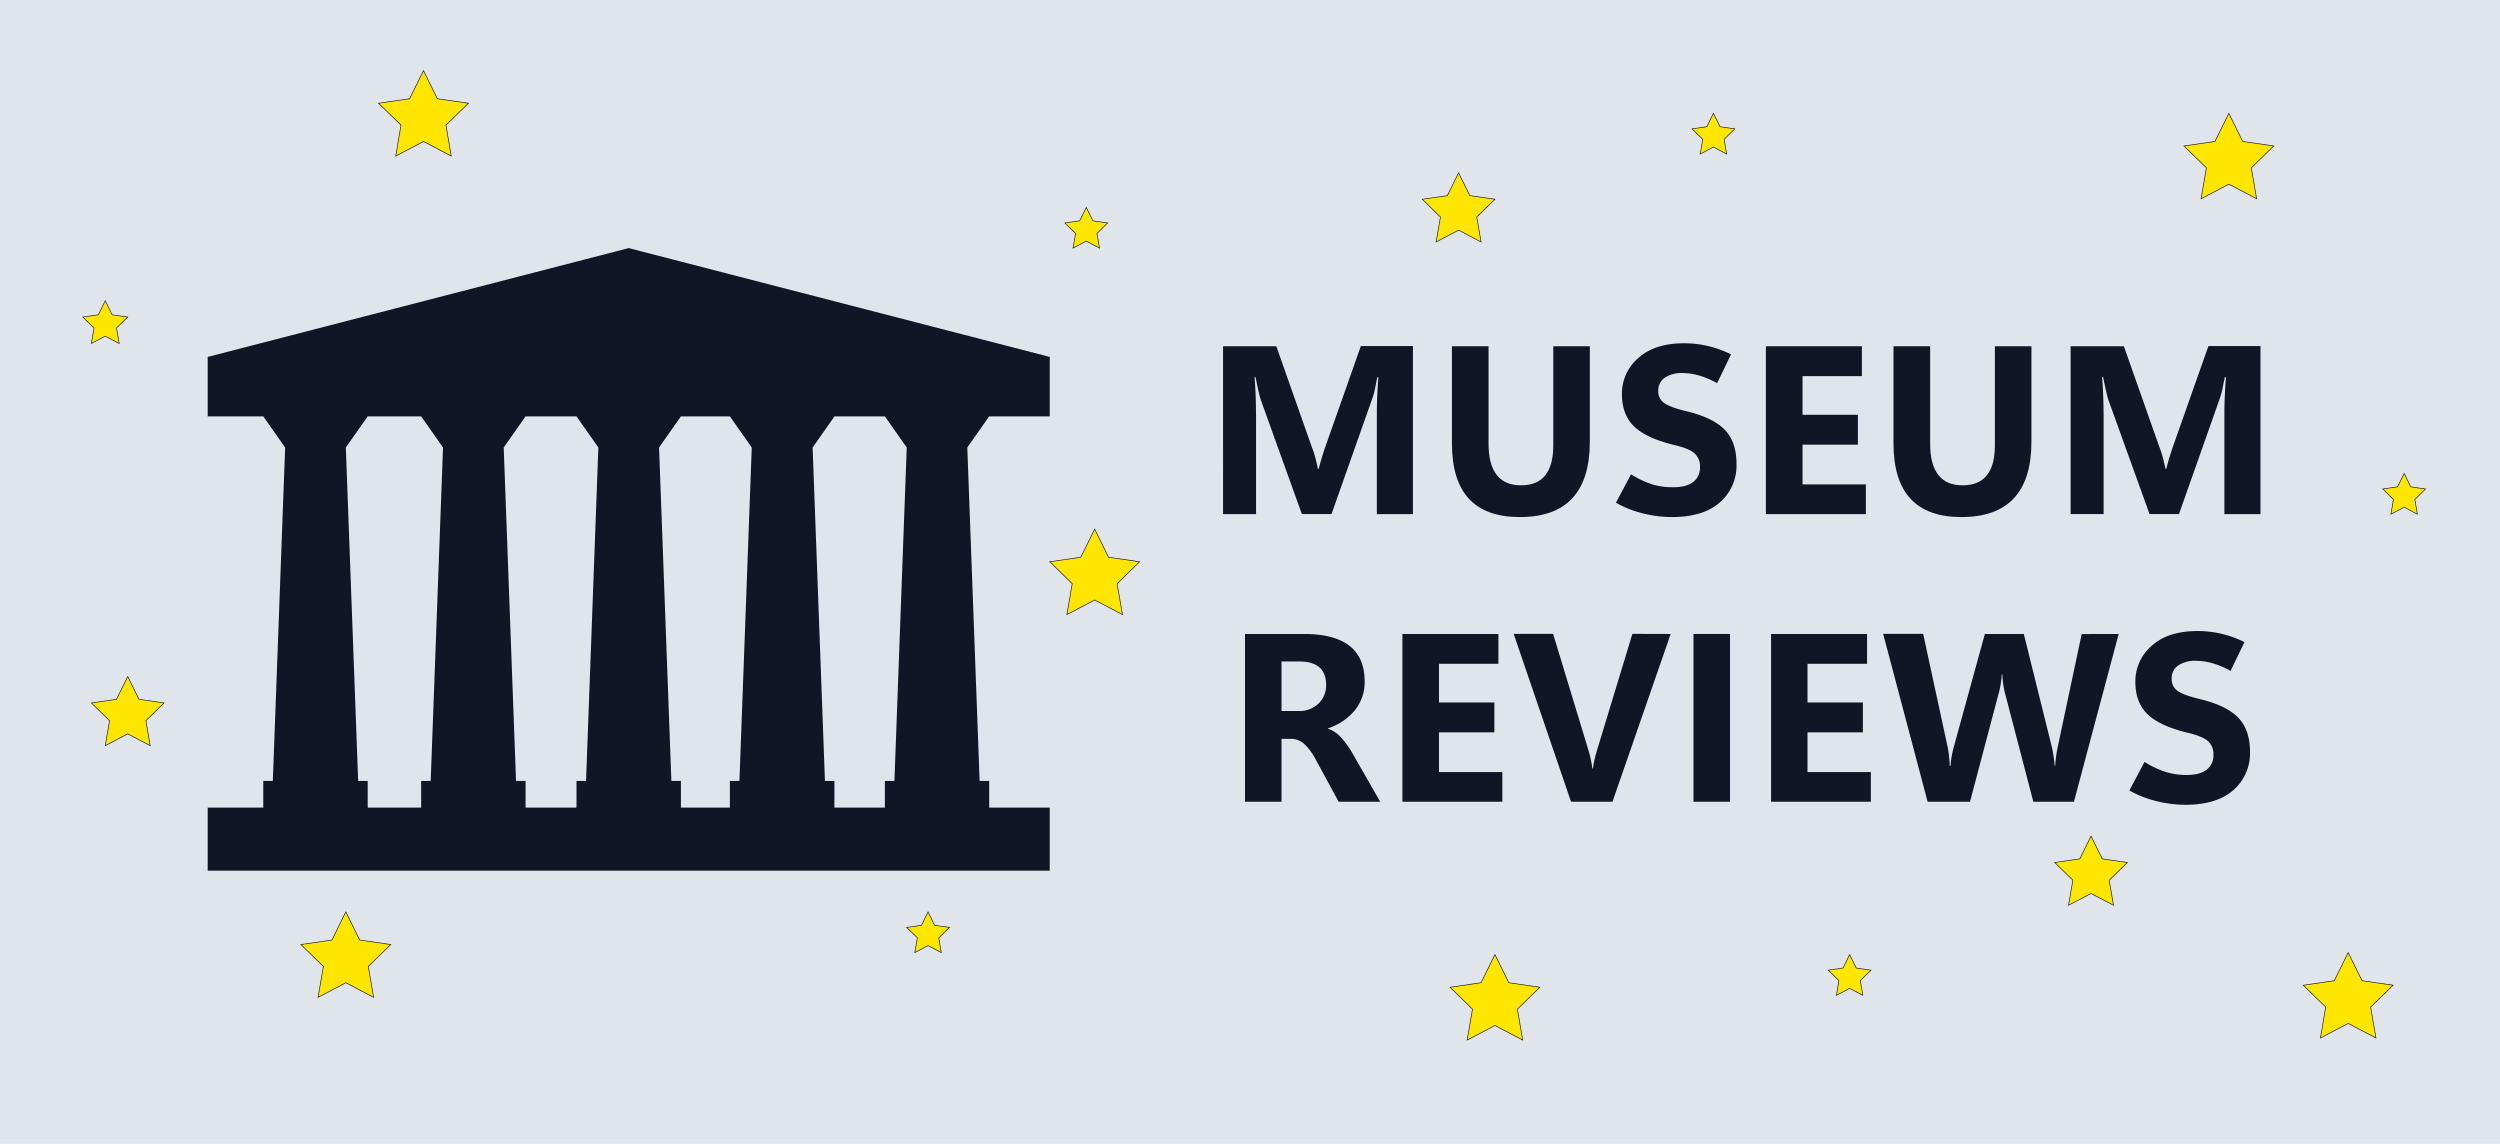 <svg xmlns="http://www.w3.org/2000/svg" viewBox="0 0 969.76 443.65"><defs><style>.cls-1{fill:#e0e5ec;}.cls-2{fill:#101626;}.cls-3{fill:#ffe600;stroke:#101626;stroke-miterlimit:10;stroke-width:0.25px;}</style></defs><g id="Layer_2" data-name="Layer 2"><g id="Layer_1-2" data-name="Layer 1"><rect class="cls-1" width="969.76" height="443.65"/><path class="cls-2" d="M407.2,161.51V138.45L243.88,96.24,80.56,138.45v23.06h21.57l8.48,12.08-4.78,129.34h-3.7v10.34H80.56v24.47H407.2V313.27H383.72V302.93H380l-4.78-129.34,8.48-12.08ZM142.63,313.27V302.93h-3.7l-4.78-129.34,8.48-12.08h20.74l8.48,12.08-4.78,129.34h-3.7v10.34Zm61.24,0V302.93h-3.7l-4.78-129.34,8.48-12.08h19.76l8.48,12.08-4.78,129.34h-3.7v10.34Zm60.26,0V302.93h-3.7l-4.78-129.34,8.48-12.08h19l8.48,12.08-4.78,129.34h-3.7v10.34Zm59.54,0V302.93H320l-4.78-129.34,8.48-12.08h19.55l8.48,12.08-4.78,129.34h-3.7v10.34Z"/><path class="cls-2" d="M548.08,199.44h-14V160.2c0-2.09.06-4.3.16-6.63s.25-4.75.43-7.26h-.41q-.59,2.94-1,5a27.08,27.08,0,0,1-1,3.45l-15.76,44.64H505L489.1,155.21c-.21-.61-.49-1.65-.84-3.14s-.75-3.4-1.21-5.76h-.4c.24,3.05.4,6,.47,8.74s.11,5.38.11,7.83v36.56h-12.8V134.32h20.66l13.76,39.05a34.34,34.34,0,0,1,1.41,4.31c.36,1.43.69,2.84,1,4.23h.27c.42-1.67.85-3.22,1.29-4.66s.87-2.76,1.3-4l13.76-39h20.2Z"/><path class="cls-2" d="M616.7,171.33q0,14.61-6.79,21.93t-20.37,7.31q-13.17,0-19.75-7.11T563.21,172V134.32h14.21v37.87q0,8,3.18,12.06t9.49,4q6.23,0,9.33-3.88t3.11-11.65V134.32H616.7Z"/><path class="cls-2" d="M626.83,195,632.68,184a37.35,37.35,0,0,0,8.59,4A27.58,27.58,0,0,0,649,189q5.22,0,7.83-2.07a6.91,6.91,0,0,0,2.61-5.74,6.76,6.76,0,0,0-2.09-5.29q-2.08-1.89-7.58-3.21-10.82-2.53-15.71-7.1t-4.91-12.69a18.15,18.15,0,0,1,6.34-14q6.33-5.75,17.77-5.74a40.42,40.42,0,0,1,9.38,1.09,39.57,39.57,0,0,1,8.83,3.22l-5.4,11.17a32.47,32.47,0,0,0-7.06-3,23.37,23.37,0,0,0-6.24-.93,11.91,11.91,0,0,0-7,1.8,5.93,5.93,0,0,0-2.52,5.15,5.39,5.39,0,0,0,2.29,4.68q2.29,1.63,8.24,3.08,10.5,2.46,15.17,7.2T673.6,180a18.9,18.9,0,0,1-6.45,14.87q-6.45,5.7-18.66,5.7a46.21,46.21,0,0,1-11.29-1.45A40.29,40.29,0,0,1,626.83,195Z"/><path class="cls-2" d="M723.78,199.44H685V134.32h37.24V145.9H699.21v15h21.48v11.58H699.21V187.9h24.57Z"/><path class="cls-2" d="M788,171.33q0,14.61-6.79,21.93t-20.37,7.31q-13.17,0-19.75-7.11T734.49,172V134.32h14.22v37.87q0,8,3.18,12.06t9.49,4q6.21,0,9.33-3.88t3.11-11.65V134.32H788Z"/><path class="cls-2" d="M876.85,199.44h-14V160.2q0-3.13.16-6.63t.43-7.26H863q-.59,2.94-1,5a27.08,27.08,0,0,1-1,3.45l-15.76,44.64H833.81l-15.94-44.23a30.3,30.3,0,0,1-.84-3.14q-.53-2.22-1.21-5.76h-.41c.25,3.05.4,6,.48,8.74s.11,5.38.11,7.83v36.56H803.2V134.32h20.66l13.76,39.05a38,38,0,0,1,1.41,4.31c.36,1.43.69,2.84,1,4.23h.27c.42-1.67.85-3.22,1.29-4.66s.87-2.76,1.3-4l13.76-39h20.2Z"/><path class="cls-2" d="M535.39,311H519.27l-8.81-16.22a23.14,23.14,0,0,0-4.27-5.94,7.9,7.9,0,0,0-4.9-2.23h-4.18V311H482.94V245.92h22.94q11.67,0,17.57,4.58t5.9,13.81a17.24,17.24,0,0,1-3.79,11.19,22.24,22.24,0,0,1-10.37,7v.18a12.19,12.19,0,0,1,5.29,3.71,33.06,33.06,0,0,1,4.2,5.92Zm-38.28-54.41v19.21h6.63a10.53,10.53,0,0,0,7.74-2.9,9.75,9.75,0,0,0,2.93-7.22q0-4.5-2.59-6.79t-7.81-2.3Z"/><path class="cls-2" d="M582.76,311H544V245.92h37.24V257.5H558.19v15h21.48v11.58H558.19V299.5h24.57Z"/><path class="cls-2" d="M648.06,245.92,625.49,311H609.41l-22.25-65.12h15.3l13.9,45.77c.33,1.18.6,2.31.82,3.38s.38,2.1.5,3.07h.22c.12-1,.31-2.1.55-3.2s.54-2.25.91-3.43l13.85-45.59Z"/><path class="cls-2" d="M671.08,311H656.91V245.92h14.17Z"/><path class="cls-2" d="M725.71,311H687V245.92h37.24V257.5H701.14v15h21.48v11.58H701.14V299.5h24.57Z"/><path class="cls-2" d="M821.84,245.92,804.49,311H788.74l-11-42.14c-.27-1.09-.5-2.25-.68-3.48a38.23,38.23,0,0,1-.36-3.84h-.18c-.13,1.49-.28,2.83-.48,4a31.48,31.48,0,0,1-.7,3.25L764.17,311H747.73l-17.25-65.12H746l9.49,43.82A31.53,31.53,0,0,1,756,293c.13,1.23.25,2.6.34,4.11h.27a30.21,30.21,0,0,1,.43-3.61c.23-1.25.52-2.56.89-3.92l12-43.64h15.12L796,290.1c.18.79.36,1.77.54,2.93s.35,2.49.5,4h.18c.06-1.15.18-2.32.34-3.52s.37-2.41.62-3.65l9.31-43.91Z"/><path class="cls-2" d="M826,306.63l5.86-11.08a37.5,37.5,0,0,0,8.58,4,27.58,27.58,0,0,0,7.72,1.07q5.22,0,7.83-2.07a6.91,6.91,0,0,0,2.61-5.74,6.73,6.73,0,0,0-2.09-5.29q-2.09-1.89-7.58-3.21-10.82-2.54-15.71-7.1t-4.91-12.69a18.18,18.18,0,0,1,6.34-14q6.33-5.74,17.78-5.74a40.34,40.34,0,0,1,9.37,1.09,39.65,39.65,0,0,1,8.84,3.22l-5.41,11.17a32.27,32.27,0,0,0-7.06-3,23.32,23.32,0,0,0-6.24-.93,11.91,11.91,0,0,0-7,1.8,5.93,5.93,0,0,0-2.52,5.15A5.42,5.42,0,0,0,844.7,268q2.29,1.63,8.25,3.08,10.49,2.46,15.16,7.2t4.68,13.33a18.9,18.9,0,0,1-6.45,14.87q-6.45,5.7-18.66,5.7a46.27,46.27,0,0,1-11.29-1.45A40.43,40.43,0,0,1,826,306.63Z"/><polygon class="cls-3" points="164.27 27.39 169.65 38.3 181.69 40.05 172.98 48.54 175.04 60.53 164.27 54.87 153.5 60.53 155.55 48.54 146.84 40.05 158.88 38.3 164.27 27.39"/><polygon class="cls-3" points="421.37 80.46 423.93 85.65 429.67 86.48 425.52 90.53 426.5 96.24 421.37 93.54 416.24 96.24 417.22 90.53 413.07 86.48 418.81 85.65 421.37 80.46"/><polygon class="cls-3" points="134.15 353.73 139.53 364.64 151.57 366.39 142.86 374.88 144.92 386.87 134.15 381.21 123.38 386.87 125.44 374.88 116.72 366.39 128.76 364.64 134.15 353.73"/><polygon class="cls-3" points="664.64 43.96 667.2 49.15 672.93 49.99 668.79 54.03 669.76 59.74 664.64 57.04 659.51 59.74 660.49 54.03 656.34 49.99 662.07 49.15 664.64 43.96"/><polygon class="cls-3" points="811.12 324.34 815.48 333.16 825.22 334.58 818.17 341.45 819.83 351.15 811.12 346.57 802.41 351.15 804.07 341.45 797.02 334.58 806.76 333.16 811.12 324.34"/><polygon class="cls-3" points="579.89 370.3 585.28 381.21 597.32 382.96 588.6 391.45 590.66 403.45 579.89 397.78 569.12 403.45 571.18 391.45 562.47 382.96 574.51 381.21 579.89 370.3"/><polygon class="cls-3" points="864.58 43.96 869.96 54.87 882 56.62 873.29 65.11 875.35 77.1 864.58 71.44 853.81 77.1 855.87 65.11 847.15 56.62 859.19 54.87 864.58 43.96"/><polygon class="cls-3" points="360 353.73 362.56 358.92 368.3 359.76 364.15 363.8 365.13 369.51 360 366.81 354.87 369.51 355.85 363.8 351.7 359.76 357.44 358.92 360 353.73"/><polygon class="cls-3" points="424.63 205.25 430.01 216.16 442.05 217.91 433.34 226.41 435.4 238.4 424.63 232.74 413.86 238.4 415.92 226.41 407.2 217.91 419.24 216.16 424.63 205.25"/><polygon class="cls-3" points="565.79 67.05 570.15 75.88 579.89 77.29 572.84 84.16 574.51 93.86 565.79 89.28 557.08 93.86 558.75 84.16 551.7 77.29 561.44 75.88 565.79 67.05"/><polygon class="cls-3" points="717.47 370.3 720.04 375.5 725.77 376.33 721.62 380.37 722.6 386.08 717.47 383.39 712.35 386.08 713.32 380.37 709.18 376.33 714.91 375.5 717.47 370.3"/><polygon class="cls-3" points="40.83 116.66 43.52 122.11 49.54 122.98 45.19 127.23 46.22 133.23 40.83 130.4 35.45 133.23 36.48 127.23 32.12 122.98 38.14 122.11 40.83 116.66"/><polygon class="cls-3" points="49.54 262.44 53.9 271.26 63.64 272.68 56.59 279.55 58.26 289.25 49.54 284.67 40.83 289.25 42.5 279.55 35.45 272.68 45.19 271.26 49.54 262.44"/><polygon class="cls-3" points="932.58 183.66 935.14 188.85 940.87 189.68 936.72 193.73 937.7 199.44 932.58 196.74 927.45 199.44 928.43 193.73 924.28 189.68 930.01 188.85 932.58 183.66"/><polygon class="cls-3" points="910.87 369.51 916.25 380.42 928.29 382.17 919.58 390.66 921.64 402.65 910.87 396.99 900.1 402.65 902.15 390.66 893.44 382.17 905.48 380.42 910.87 369.51"/></g></g></svg>
